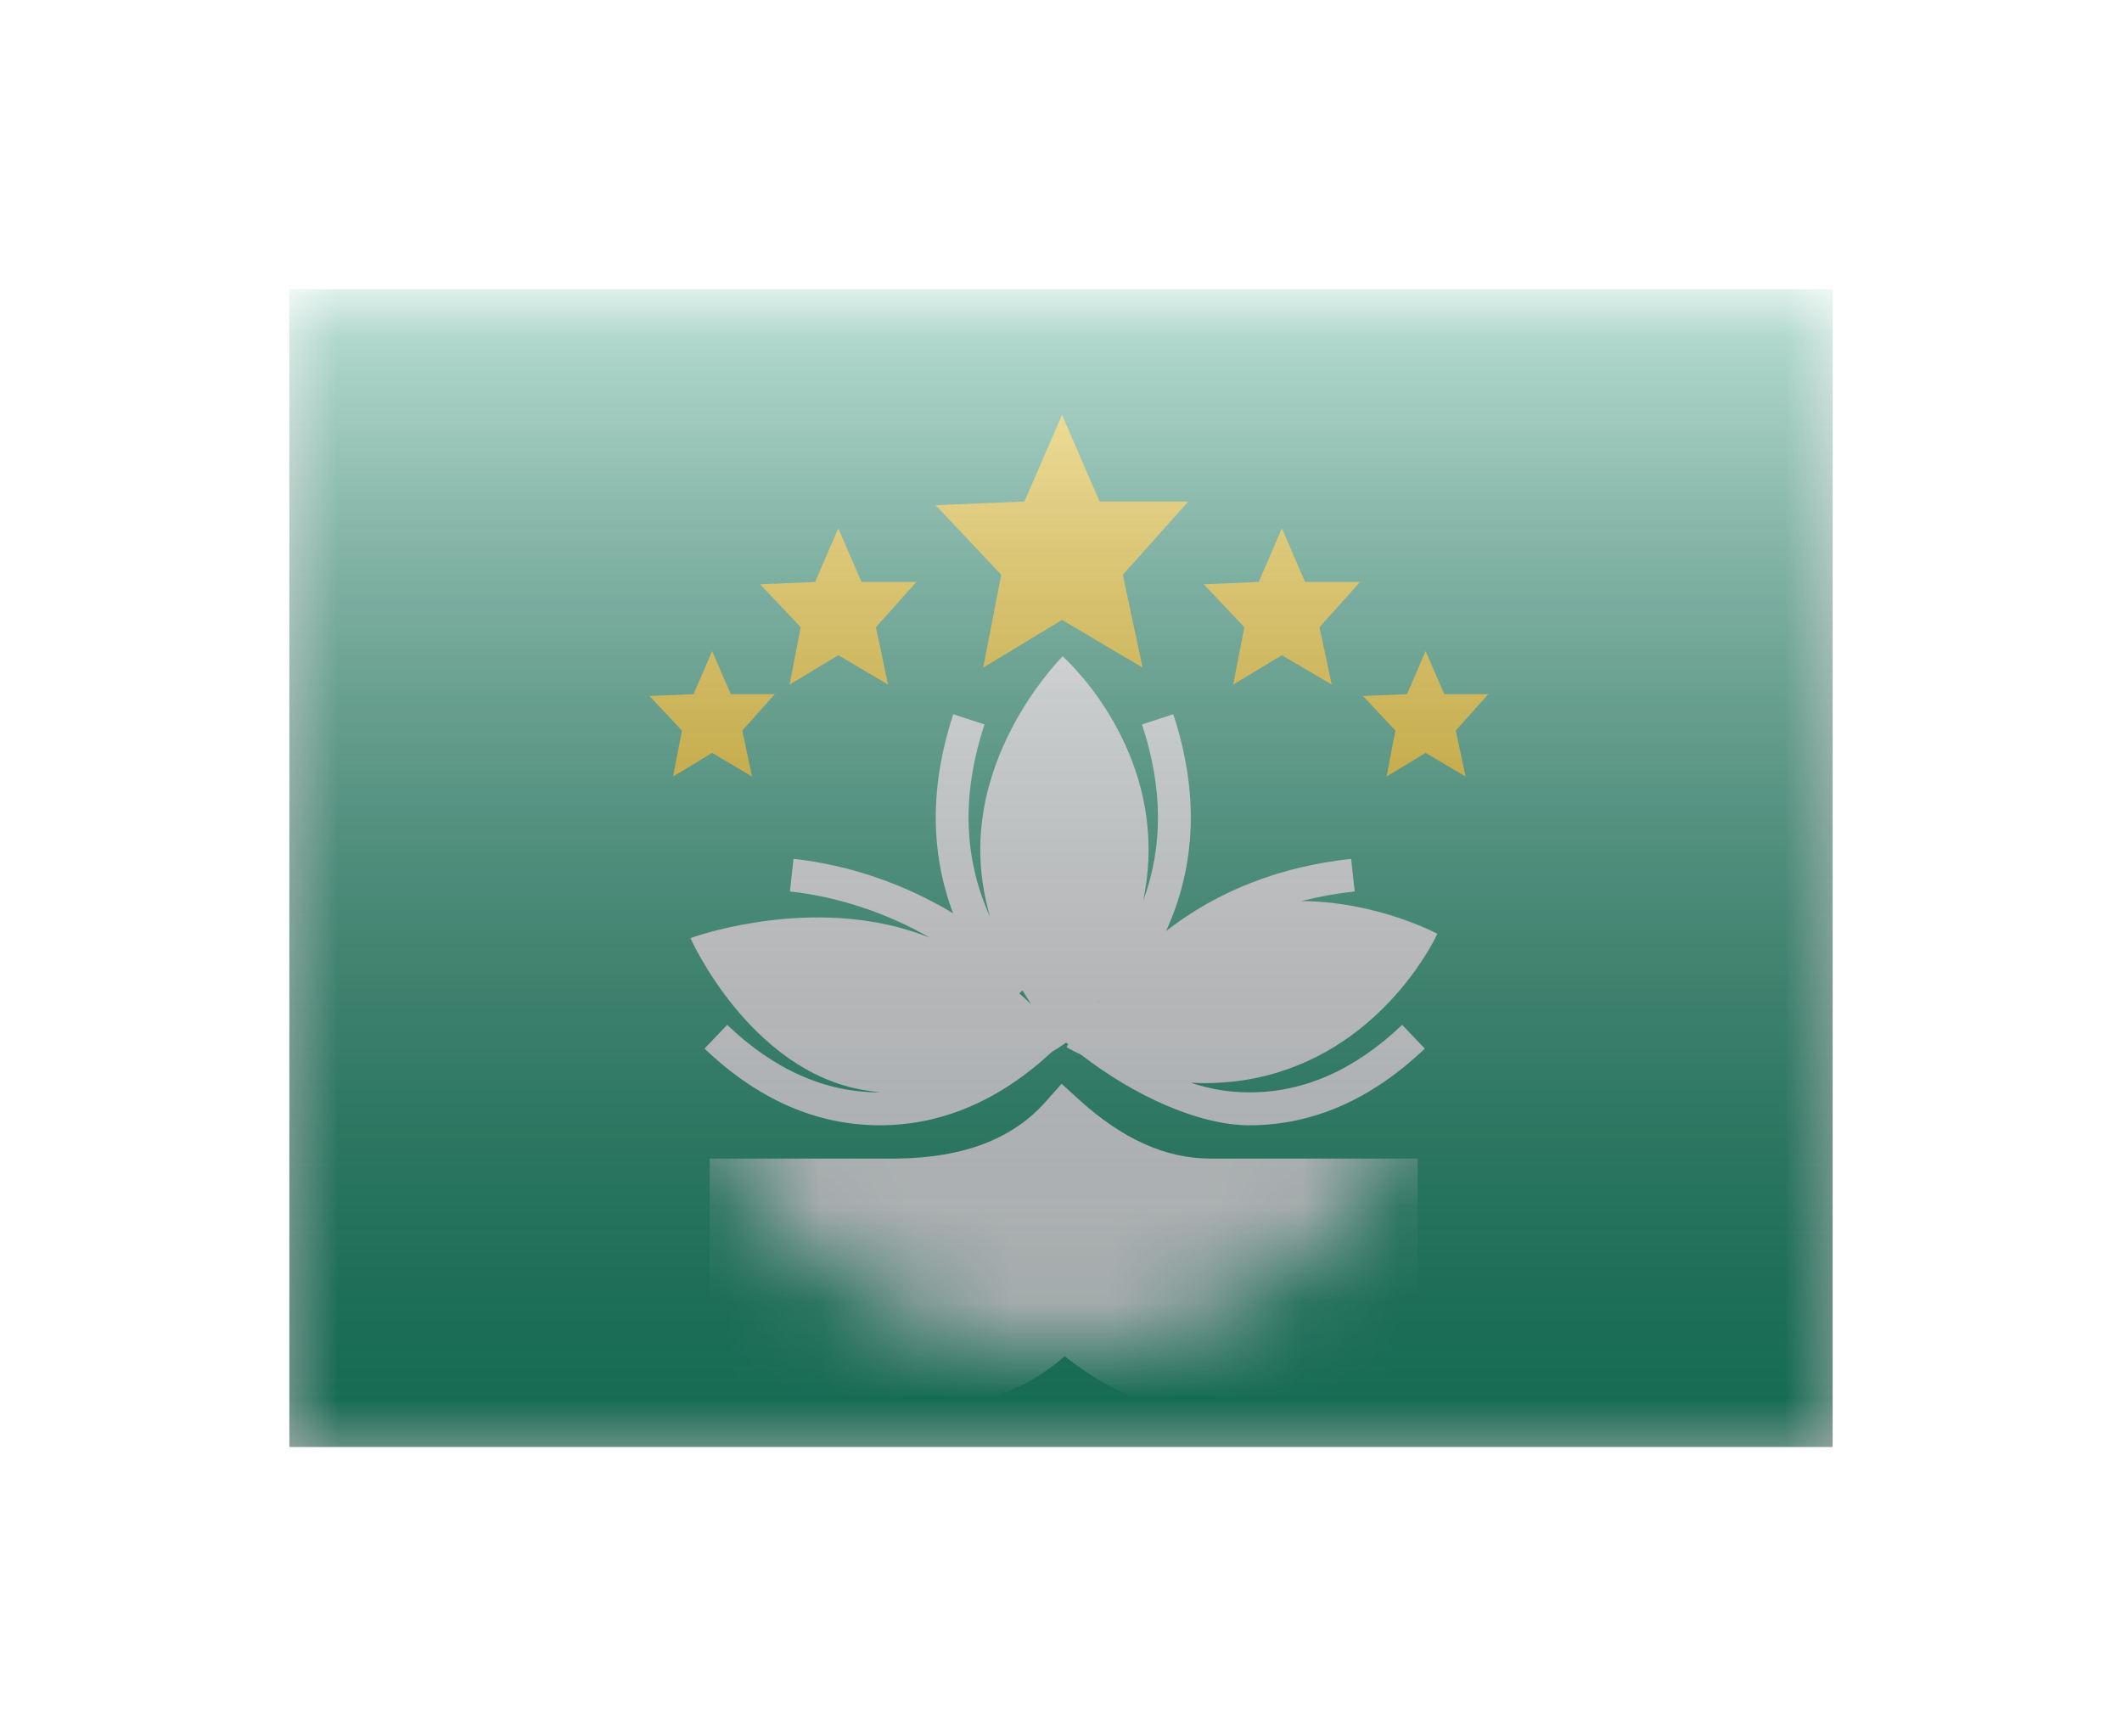 <svg width="22" height="18" viewBox="0 0 22 18" fill="none" xmlns="http://www.w3.org/2000/svg">
<g filter="url(#filter0_d)">
<mask id="mask0" style="mask-type:alpha" maskUnits="userSpaceOnUse" x="3" y="1" width="16" height="12">
<rect x="3" y="1" width="16" height="12" fill="white"/>
</mask>
<g mask="url(#mask0)">
<path fill-rule="evenodd" clip-rule="evenodd" d="M3 1V13H19V1H3Z" fill="#1C9975"/>
<mask id="mask1" style="mask-type:alpha" maskUnits="userSpaceOnUse" x="3" y="1" width="16" height="12">
<path fill-rule="evenodd" clip-rule="evenodd" d="M3 1V13H19V1H3Z" fill="white"/>
</mask>
<g mask="url(#mask1)">
<path fill-rule="evenodd" clip-rule="evenodd" d="M11.011 4.427L10.194 4.92L10.38 3.958L9.7 3.237L10.621 3.199L11.011 2.3L11.4 3.199H12.32L11.641 3.958L11.846 4.92L11.011 4.427Z" fill="#FECA00"/>
<path fill-rule="evenodd" clip-rule="evenodd" d="M8.691 4.792L8.186 5.097L8.301 4.502L7.881 4.057L8.45 4.033L8.691 3.477L8.932 4.033H9.501L9.081 4.502L9.207 5.097L8.691 4.792Z" fill="#FECA00"/>
<path fill-rule="evenodd" clip-rule="evenodd" d="M13.29 4.792L12.785 5.097L12.901 4.502L12.48 4.057L13.05 4.033L13.29 3.477L13.531 4.033H14.1L13.68 4.502L13.807 5.097L13.29 4.792Z" fill="#FECA00"/>
<path fill-rule="evenodd" clip-rule="evenodd" d="M7.383 5.805L6.978 6.05L7.07 5.573L6.733 5.215L7.19 5.196L7.383 4.75L7.577 5.196H8.033L7.696 5.573L7.797 6.05L7.383 5.805Z" fill="#FECA00"/>
<path fill-rule="evenodd" clip-rule="evenodd" d="M14.78 5.805L14.375 6.05L14.467 5.573L14.13 5.215L14.587 5.196L14.78 4.75L14.974 5.196H15.43L15.093 5.573L15.195 6.05L14.78 5.805Z" fill="#FECA00"/>
<mask id="mask2" style="mask-type:alpha" maskUnits="userSpaceOnUse" x="7" y="4" width="8" height="8">
<path fill-rule="evenodd" clip-rule="evenodd" d="M11 12C13.209 12 15 10.209 15 8C15 5.791 13.209 4 11 4C8.791 4 7 5.791 7 8C7 10.209 8.791 12 11 12Z" fill="white"/>
</mask>
<g mask="url(#mask2)">
<path d="M9.31 12.639H7.358V10.01L9.307 10.01C9.997 10.001 10.501 9.803 10.838 9.424L11.006 9.235L11.193 9.405C11.643 9.812 12.091 10.01 12.546 10.01H14.698V12.639H12.546C12.024 12.639 11.52 12.443 11.038 12.059C10.612 12.437 10.032 12.629 9.31 12.639Z" fill="#F7FCFF"/>
</g>
<path fill-rule="evenodd" clip-rule="evenodd" d="M11.017 4.804C11.017 4.804 10.163 5.648 10.163 6.806C10.163 7.054 10.202 7.288 10.264 7.503C9.988 6.893 9.969 6.232 10.207 5.51L9.883 5.404C9.642 6.138 9.641 6.828 9.881 7.467C9.384 7.168 8.813 6.967 8.227 6.903L8.19 7.241C8.702 7.298 9.202 7.468 9.641 7.721C9.533 7.678 9.419 7.64 9.3 7.609C8.219 7.333 7.158 7.725 7.158 7.725C7.158 7.725 7.77 9.098 8.955 9.3C9.014 9.31 9.073 9.318 9.131 9.324L9.122 9.324C8.556 9.324 8.031 9.093 7.539 8.624L7.304 8.87C7.857 9.397 8.465 9.665 9.122 9.665C9.764 9.665 10.361 9.409 10.906 8.904C10.994 8.851 11.045 8.814 11.053 8.808L11.075 8.826C11.063 8.845 11.058 8.856 11.058 8.856C11.058 8.856 11.112 8.888 11.209 8.934C11.747 9.351 12.421 9.665 12.954 9.665C13.611 9.665 14.219 9.397 14.772 8.87L14.537 8.624C14.044 9.093 13.519 9.324 12.954 9.324C12.747 9.324 12.545 9.291 12.346 9.224C12.624 9.239 12.931 9.214 13.248 9.117C14.415 8.76 14.902 7.68 14.902 7.68C14.902 7.68 14.281 7.345 13.492 7.341C13.668 7.296 13.853 7.262 14.045 7.241L14.008 6.903C13.268 6.984 12.627 7.234 12.09 7.651C12.404 6.961 12.429 6.208 12.164 5.404L11.84 5.51C12.057 6.168 12.06 6.776 11.851 7.34C11.886 7.173 11.908 6.995 11.908 6.806C11.908 5.585 11.017 4.804 11.017 4.804ZM11.393 8.378L11.38 8.396L11.396 8.378L11.393 8.378ZM10.567 8.298L10.601 8.267C10.631 8.318 10.662 8.365 10.691 8.41C10.653 8.374 10.611 8.336 10.567 8.298Z" fill="#F7FCFF"/>
</g>
</g>
<rect x="3" y="1" width="16" height="12" fill="url(#paint0_linear)" style="mix-blend-mode:overlay"/>
</g>
<defs>
<filter id="filter0_d" x="0" y="0" width="22" height="18" filterUnits="userSpaceOnUse" color-interpolation-filters="sRGB">
<feFlood flood-opacity="0" result="BackgroundImageFix"/>
<feColorMatrix in="SourceAlpha" type="matrix" values="0 0 0 0 0 0 0 0 0 0 0 0 0 0 0 0 0 0 127 0" result="hardAlpha"/>
<feOffset dy="2"/>
<feGaussianBlur stdDeviation="1.5"/>
<feColorMatrix type="matrix" values="0 0 0 0 0 0 0 0 0 0 0 0 0 0 0 0 0 0 0.1 0"/>
<feBlend mode="normal" in2="BackgroundImageFix" result="effect1_dropShadow"/>
<feBlend mode="normal" in="SourceGraphic" in2="effect1_dropShadow" result="shape"/>
</filter>
<linearGradient id="paint0_linear" x1="11" y1="1" x2="11" y2="13" gradientUnits="userSpaceOnUse">
<stop stop-color="white" stop-opacity="0.7"/>
<stop offset="1" stop-opacity="0.3"/>
</linearGradient>
</defs>
</svg>

